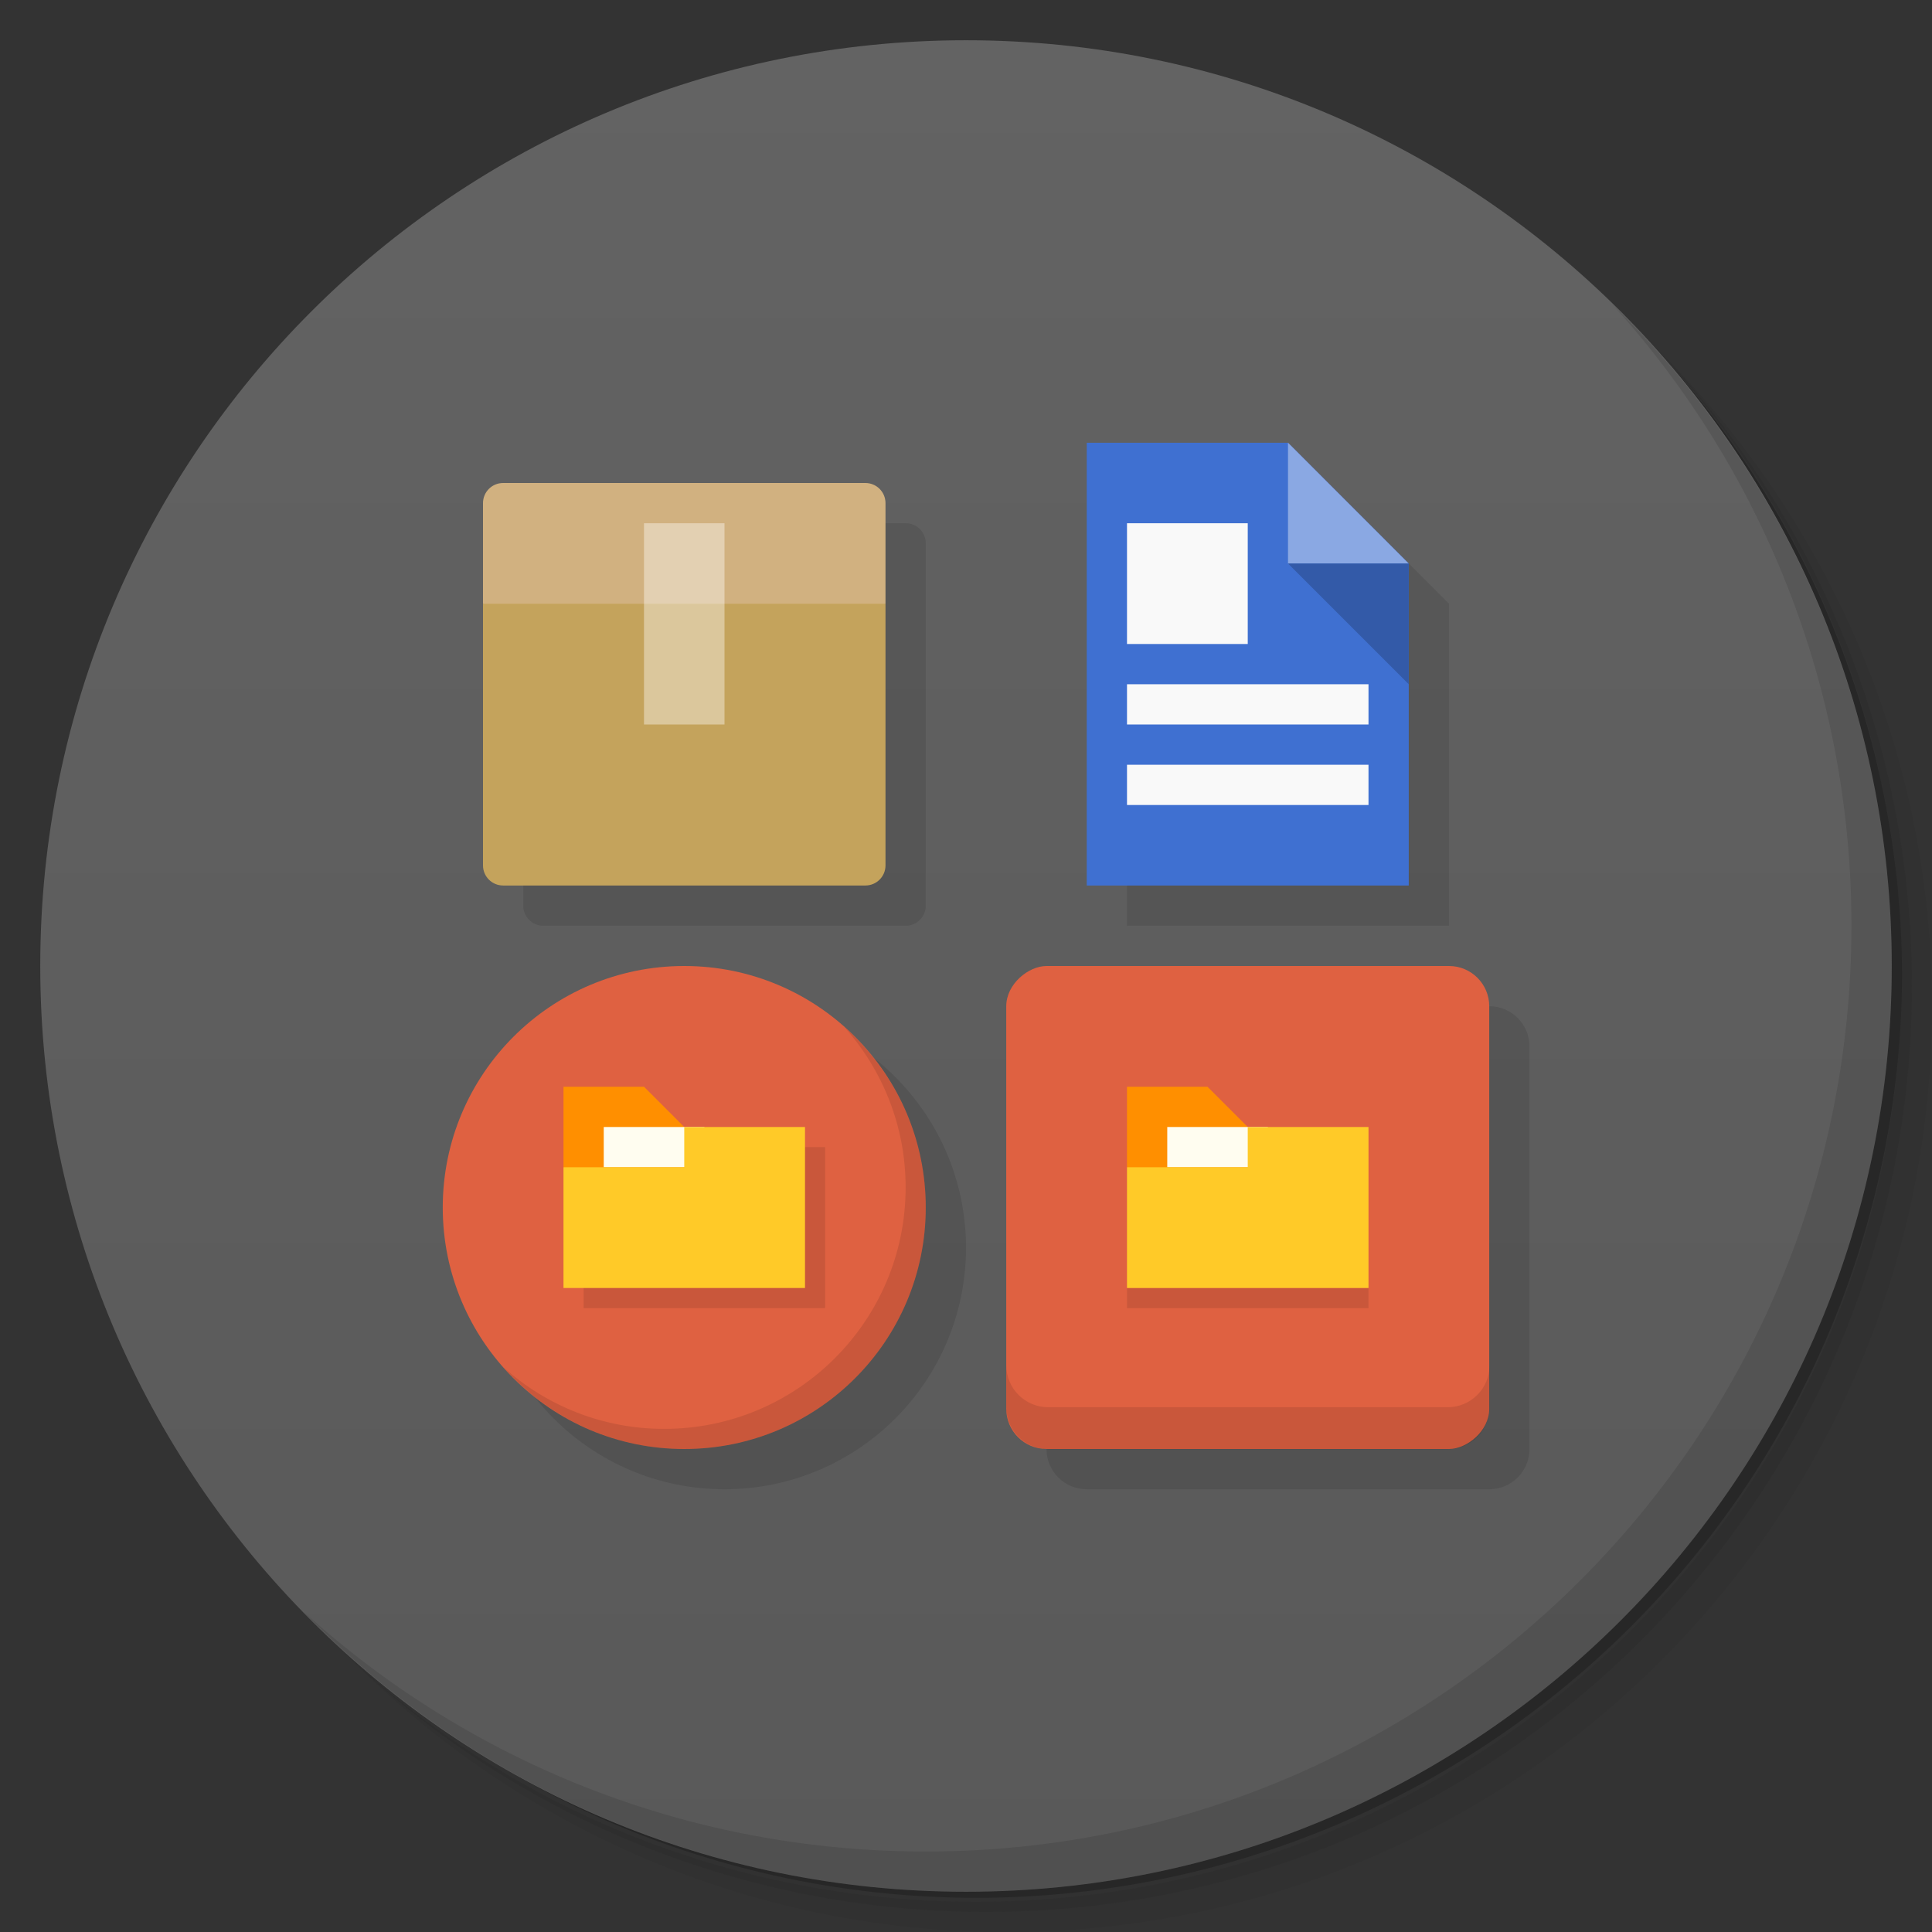 <svg version="1.1" viewBox="0 0 48 48" xmlns="http://www.w3.org/2000/svg">
 <rect x="0" y="0" width="48" height="48" fill="#333333" stroke="none"/>
 <defs>
  <linearGradient id="bg" x2="0" y1="1" y2="47" gradientUnits="userSpaceOnUse">
   <stop style="stop-color:#636363" offset="0"/>
   <stop style="stop-color:#595959" offset="1"/>
  </linearGradient>
 </defs>
 <path d="m36.31 5c5.859 4.062 9.688 10.831 9.688 18.5 0 12.426-10.07 22.5-22.5 22.5-7.669 0-14.438-3.828-18.5-9.688 1.037 1.822 2.306 3.499 3.781 4.969 4.085 3.712 9.514 5.969 15.469 5.969 12.703 0 23-10.298 23-23 0-5.954-2.256-11.384-5.969-15.469-1.469-1.475-3.147-2.744-4.969-3.781zm4.969 3.781c3.854 4.113 6.219 9.637 6.219 15.719 0 12.703-10.297 23-23 23-6.081 0-11.606-2.364-15.719-6.219 4.16 4.144 9.883 6.719 16.219 6.719 12.703 0 23-10.298 23-23 0-6.335-2.575-12.06-6.719-16.219z" style="opacity:.05"/>
 <path d="m41.28 8.781c3.712 4.085 5.969 9.514 5.969 15.469 0 12.703-10.297 23-23 23-5.954 0-11.384-2.256-15.469-5.969 4.113 3.854 9.637 6.219 15.719 6.219 12.703 0 23-10.298 23-23 0-6.081-2.364-11.606-6.219-15.719z" style="opacity:.1"/>
 <path d="m31.25 2.375c8.615 3.154 14.75 11.417 14.75 21.13 0 12.426-10.07 22.5-22.5 22.5-9.708 0-17.971-6.135-21.12-14.75a23 23 0 0 0 44.875-7 23 23 0 0 0-16-21.875z" style="opacity:.2"/>
 <g style="fill:#fea">
  <path d="m24 1c12.703 0 23 10.297 23 23s-10.297 23-23 23-23-10.297-23-23 10.297-23 23-23z" style="fill:url(#bg)"/>
 </g>
 <path d="m28 12v11h8v-8l-3-3zm-14.5 1-0.5 0.5v9c0 0.277 0.223 0.5 0.5 0.5h9c0.277 0 0.5-0.223 0.5-0.5v-9c0-0.277-0.223-0.5-0.5-0.5zm4.5 12c-3.314 0-6 2.686-6 6 0 3.314 2.686 6 6 6 3.314 0 6-2.686 6-6 0-3.314-2.686-6-6-6zm9 0-1 1v10c0 0.554 0.446 1 1 1h10c0.554 0 1-0.446 1-1v-10c0-0.554-0.446-1-1-1z" style="opacity:.1;paint-order:normal"/>
 <path d="m17 14 5 1v6.5c0 0.277-0.223 0.5-0.5 0.5h-9c-0.277 0-0.5-0.223-0.5-0.5v-6.5z" style="fill:#c4a35c;paint-order:normal"/>
 <path d="m40.03 7.531c3.712 4.084 5.969 9.514 5.969 15.469 0 12.703-10.297 23-23 23-5.954 0-11.384-2.256-15.469-5.969 4.178 4.291 10.01 6.969 16.469 6.969 12.703 0 23-10.298 23-23 0-6.462-2.677-12.291-6.969-16.469z" style="opacity:.1"/>
 <g transform="matrix(.217 0 0 .217 24.783 12.783)"></g>
 <path d="m17 24c3.314 0 6 2.686 6 6 0 3.314-2.686 6-6 6-3.314 0-6-2.686-6-6 0-3.314 2.686-6 6-6z" style="fill:#df6141;stroke-width:.261"/>
 <path d="m14.5 28.5v4h6v-4z" style="opacity:.1"/>
 <path d="m14 29 3 2v-3l-1-1h-2z" style="fill:#ff8f00"/>
 <rect x="15" y="28" width="2.5" height="1" style="fill:#fffdf0"/>
 <path d="m17 28v1h-3v3h6v-4z" style="fill:#ffca28"/>
 <g transform="matrix(.217 0 0 .217 12.783 24.782)"></g>
 <rect transform="rotate(-90)" x="-36" y="25" width="12" height="12" rx="1" style="fill:#df6141;stroke-width:.261"/>
 <g transform="matrix(.261 0 0 .261 22.804 24.426)">
  <g transform="translate(7.419,-2.631)">
   <g transform="translate(0,-1004.4)">
    <path d="m1 1043.4v4c0 2.216 1.784 4 4 4h38c2.216 0 4-1.784 4-4v-4c0 2.216-1.784 4-4 4h-38c-2.216 0-4-1.784-4-4z" style="opacity:.1"/>
   </g>
  </g>
 </g>
 <path d="m27 11v11h8v-8l-3-3h-5z" style="fill:#3f70d1;stroke-width:.707"/>
 <path d="m28 13v3h3v-3zm0 4v1h6v-1zm0 2v1h6v-1z" style="fill:#f9f9f9;stroke-width:.707"/>
 <path d="m12.5 12c-0.277 0-0.5 0.223-0.5 0.5v2.5h10v-2.5c0-0.277-0.223-0.5-0.5-0.5z" style="fill:#d1b180;paint-order:normal"/>
 <path d="m16 13v5h2v-5z" style="fill-opacity:.392;fill:#fff;stroke-width:.913"/>
 <path d="m20.975 25.514c0.945 1.06 1.525 2.454 1.525 3.986 0 3.314-2.686 6-6 6-1.53 0-2.921-0.577-3.981-1.52 1.099 1.236 2.696 2.019 4.481 2.019 3.314 0 6-2.686 6-6 0-1.787-0.786-3.387-2.025-4.486z" style="opacity:.1;stroke-width:.261"/>
 <path d="m28 32v0.5h6v-0.5z" style="opacity:.1"/>
 <path d="m28 29 3 2v-3l-1-1h-2z" style="fill:#ff8f00"/>
 <rect x="29" y="28" width="2.5" height="1" style="fill:#fffdf0"/>
 <path d="m31 28v1h-3v3h6v-4z" style="fill:#ffca28"/>
 <path d="m32 11v3h2.998l-2.998-3z" style="fill:#8aa8e3;stroke-width:.707"/>
 <path d="m32 14 3 3v-3z" style="fill:#335aa8;stroke-width:.707"/>
</svg>
